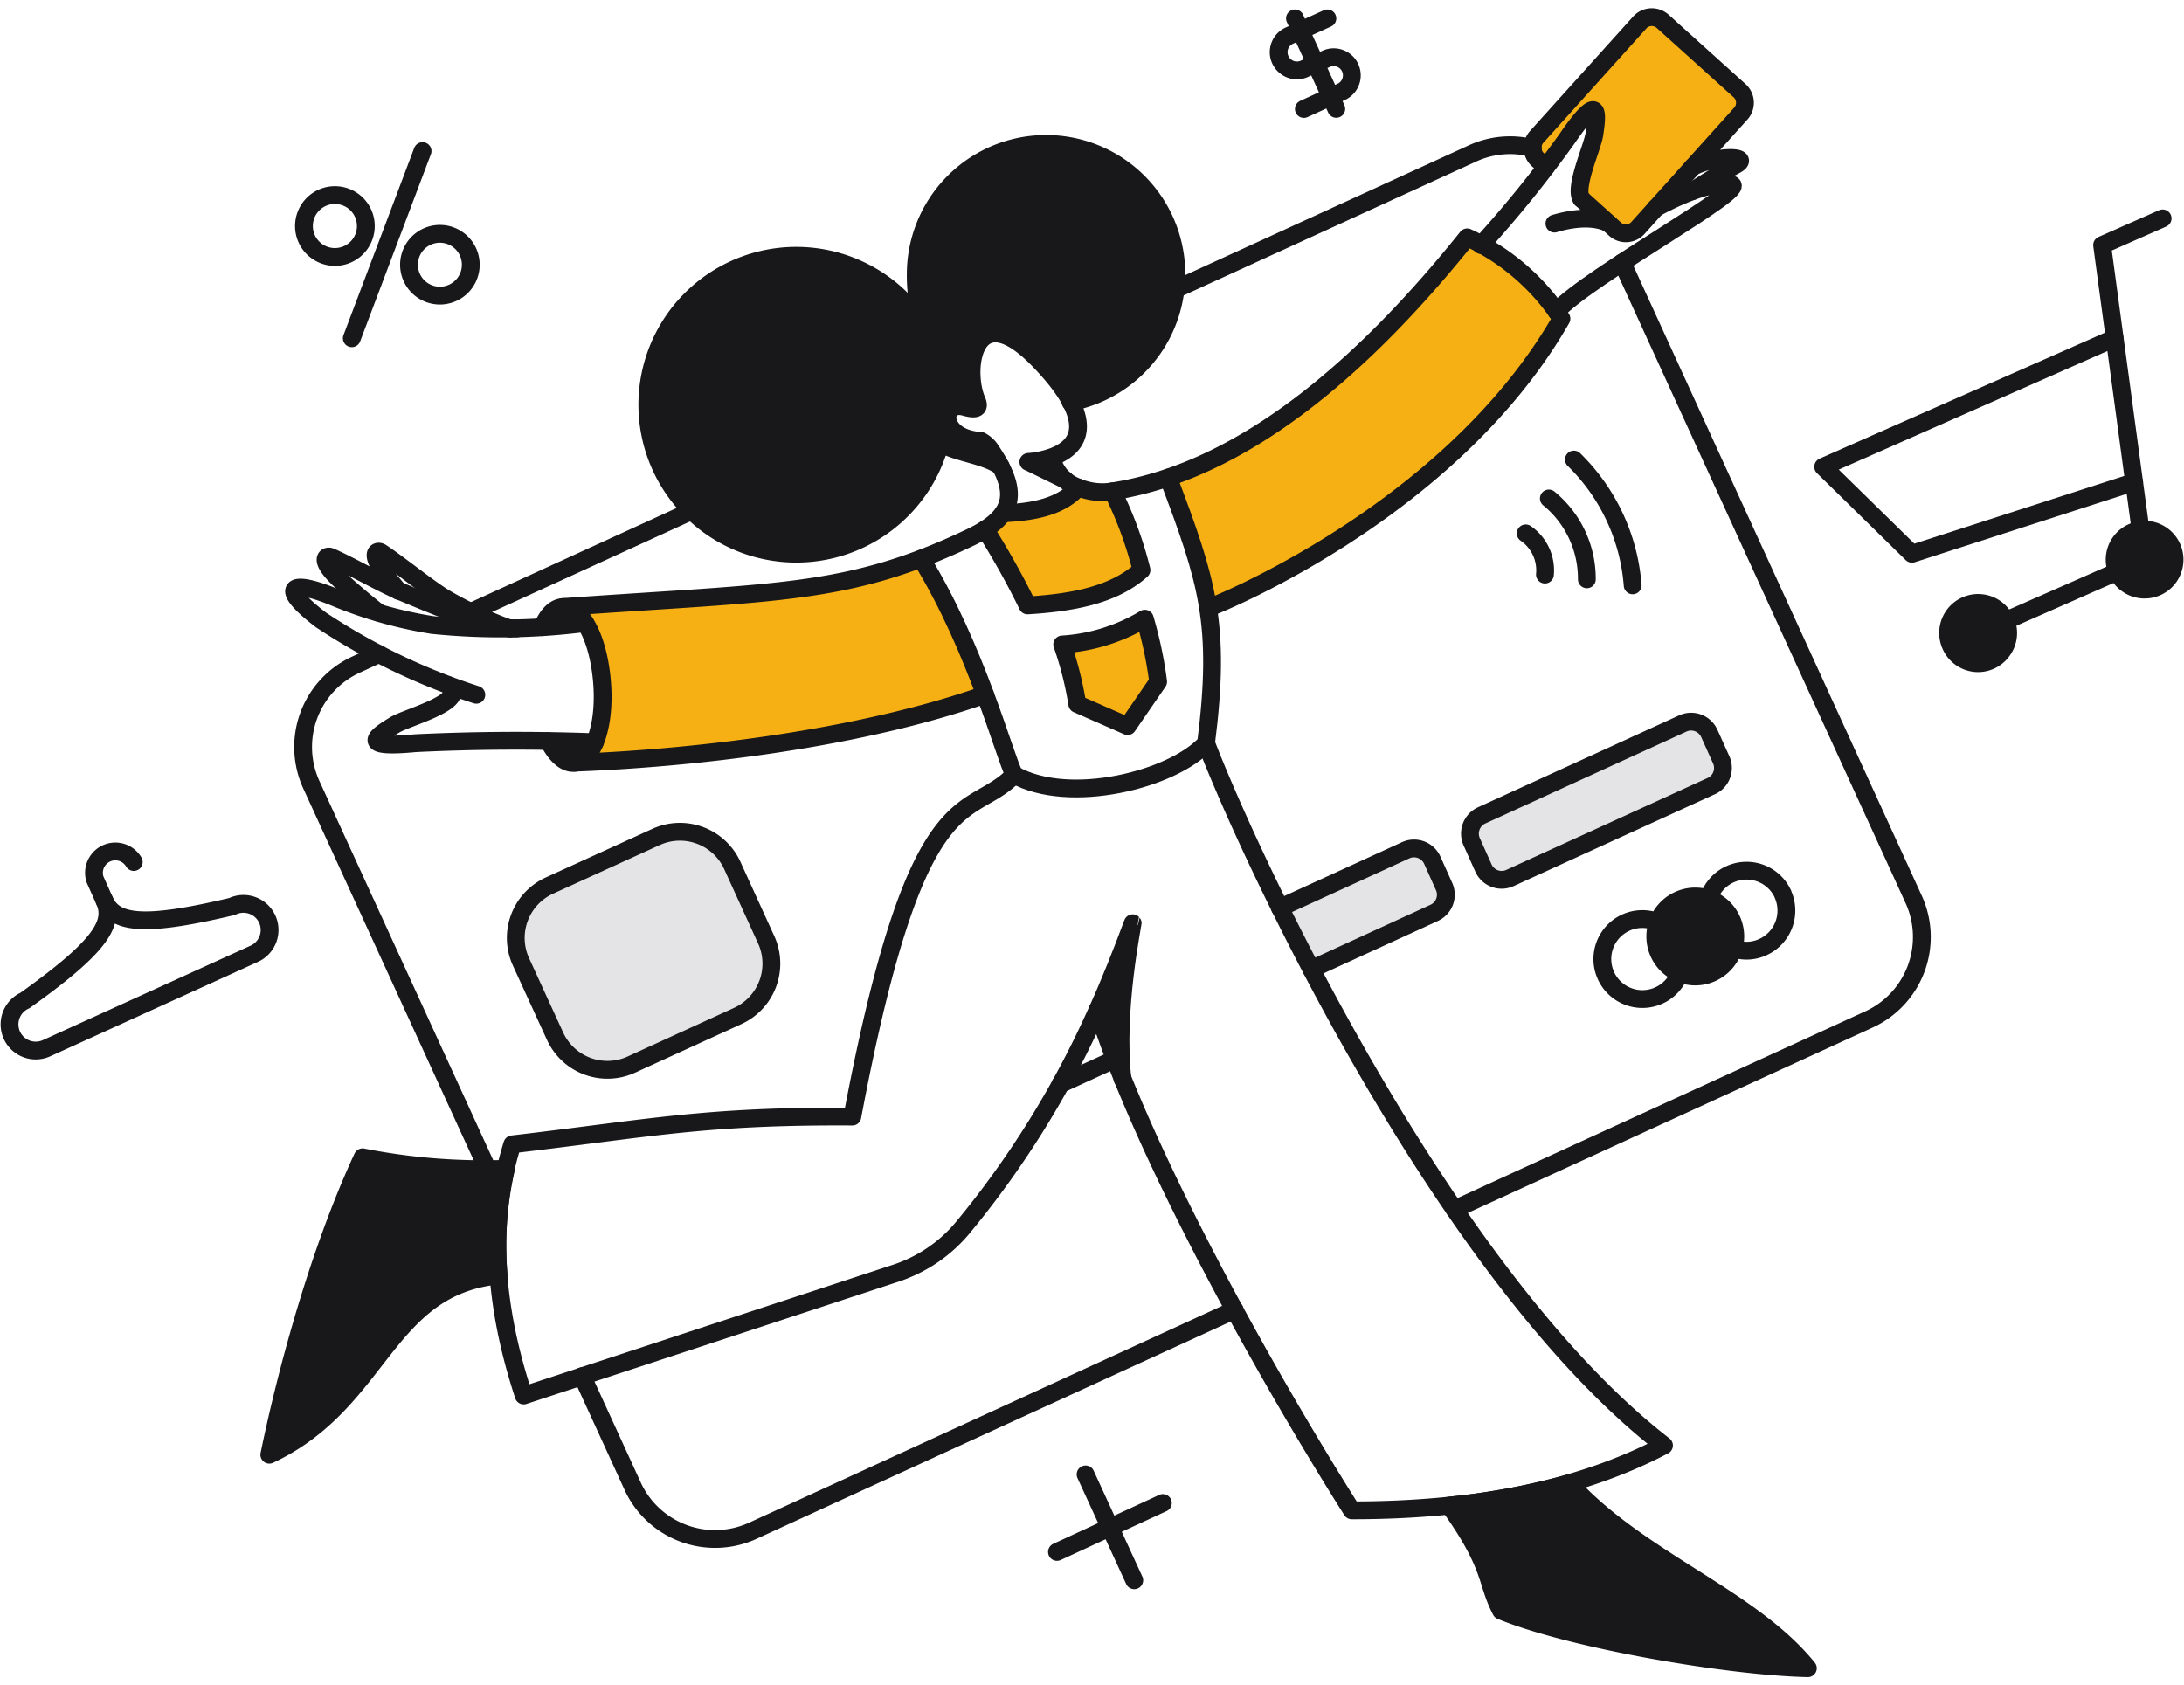 <svg xmlns="http://www.w3.org/2000/svg" width="184" height="142" fill="none">
    <path fill="#f7b013"
        d="M96.45 52.13a15.26 15.26 0 0 1-6.96 2.17c.57 1.63 1 3.3 1.27 5.01L95 61.17l2.58-3.74c-.24-1.8-.6-3.56-1.12-5.3ZM123.61 20C113 33.26 104.26 38.26 98.42 40.25c1.57 4.16 2.8 7.26 3.36 11 .02.03 20.36-7.9 29.77-24.39a18.88 18.88 0 0 0-7.94-6.84ZM93.72 41.4c-.99.17-2 .05-2.92-.34-1.33 1.55-3.61 2.08-6.3 2.17-.4.56-.91 1.03-1.5 1.38 1.3 2.07 2.48 4.2 3.54 6.4 4.22-.25 7.4-1.01 9.62-2.98a33.4 33.4 0 0 0-2.44-6.63ZM48.48 64.26c10.62-.4 24.24-2.11 34.53-5.73a65.92 65.92 0 0 0-5.38-11.45c-7.89 2.97-14.14 2.96-30.22 4.06 3.78-.2 4.6 12.63 1.07 13.12ZM133.24 16.76l2.83 2.55a1.36 1.36 0 0 0 1.92-.1l8.68-9.65a1.37 1.37 0 0 0-.11-1.92l-6.5-5.86a1.36 1.36 0 0 0-1.91.11l-8.69 9.65a1.36 1.36 0 0 0 .11 1.92l.67.6c1.02-1.5 3.27-4.65 4-4.83.51.72-.04 2.67-.54 4.42-.41 1.46-.78 2.78-.46 3.11Z" />
    <path fill="#18181B"
        d="M132.22 124.98c-3.31.91-6.7 1.54-10.12 1.88 3.72 5.2 3.05 6.36 4.36 8.85 6.04 2.48 19.37 4.72 25.85 4.85-4.82-5.99-14.23-9.12-20.09-15.58ZM42.63 98.48c-4.05.14-8.1-.18-12.08-.97-3.8 8.2-6.5 18.44-7.86 25.06 9.45-4.43 9.69-14.13 19.32-15.1a29.3 29.3 0 0 1 .62-9ZM49.3 52.5c-1.2.15-2.4.27-3.6.34.87-2.1 2.4-2.28 3.6-.35ZM50.12 62.54c-.96 2.4-2.68 2.27-3.9-.09 1.59 0 3 .04 3.9.1ZM145.81 77.34a3.38 3.38 0 1 0-6.13 2.82 3.38 3.38 0 0 0 6.13-2.82ZM95.43 77.8c-.95 2.51-1.92 4.92-2.97 7.25a87.59 87.59 0 0 0 2.1 5.86c-.66-5.71.89-13.1.87-13.12ZM88.15 12.15a11 11 0 0 0-10.98 10.98c-.02 1.65.27 3.28.85 4.82a12.56 12.56 0 1 0 1.2 9.4c1.58.88 3.72.99 5.08 1.96-.22-.45-1.11-2.07-1.64-2.14-3.55-.22-3.43-3.44-1.37-2.86.99.27 1.23.05 1.06-.44-1.22-2.64-.24-9.14 5-3.68a15.73 15.73 0 0 1 2.86 3.72 10.97 10.97 0 0 0-2.06-21.76ZM88.61 38.54c-.64.18-1.3.31-1.95.38l3.08 1.5c-.6-.46-1-1.13-1.13-1.88ZM178.37 48.17a2.52 2.52 0 1 0 4.62-2.03 2.52 2.52 0 0 0-4.62 2.03ZM164.34 54.35a2.51 2.51 0 0 0 4.3.55 2.53 2.53 0 1 0-4.3-.55Z" />
    <path stroke="#18181B" stroke-linecap="round" stroke-linejoin="round" stroke-width="1.5"
        d="m49.05 115.95 4.25 9.27a7.64 7.64 0 0 0 10.12 3.76l40.6-18.61M122.54 101.89l34.93-16a7.64 7.64 0 0 0 3.75-10.12l-24.56-53.65M129.14 12.48a7.6 7.6 0 0 0-5.09.45L99.1 24.35M39.67 51.56l18.62-8.52M31.94 55.1l-1.95.9a7.64 7.64 0 0 0-3.76 10.12l14.85 32.4" />
    <path fill="#E4E4E7"
        d="m110.48 81.66 10.36-4.75a1.68 1.68 0 0 0 .82-2.22l-1-2.23a1.69 1.69 0 0 0-2.23-.82l-10.6 4.85" />
    <path stroke="#18181B" stroke-linecap="round" stroke-linejoin="round" stroke-width="1.5"
        d="m110.48 81.66 10.36-4.75a1.68 1.68 0 0 0 .82-2.22l-1-2.23a1.69 1.69 0 0 0-2.23-.82l-10.6 4.85M93.92 89.25l-4.58 2.1M88.6 38.56a3.4 3.4 0 0 0 2.22 2.5c.92.38 1.93.5 2.91.34 11.93-1.85 22.33-11.98 29.88-21.4a18.89 18.89 0 0 1 7.94 6.85c-9.42 16.48-29.75 24.42-29.77 24.38" />
    <path stroke="#18181B" stroke-linecap="round" stroke-linejoin="round" stroke-width="1.5"
        d="M86.64 38.92s8.79-.4.88-8.57c-5.44-5.61-6.4.7-5.22 3.42.33.76-.29.73-1.02.52-2.07-.58-2.2 2.65 1.36 2.86.29.16.54.37.73.62 2.43 3.54 2.36 5.62-1.64 7.52-10.3 4.89-16.05 4.56-34.32 5.86M86.66 38.92l3.06 1.5M48.46 64.26c10.62-.4 24.24-2.11 34.53-5.73M49.3 52.5c-4.27.55-8.6.6-12.88.16a35.92 35.92 0 0 1-8.19-2.32c-3.86-1.59-4.81-.87-1.18 1.9a53.17 53.17 0 0 0 13.08 6.3" />
    <path stroke="#18181B" stroke-linecap="round" stroke-linejoin="round" stroke-width="1.5"
        d="M50.12 62.54a175.7 175.7 0 0 0-15.12.08c-4.92.47-3.26-.62-1.73-1.55 1.12-.67 6.35-2 4.44-3.36M31.9 51.62a61.97 61.97 0 0 1-2.95-2.48c-2.18-1.92-1.5-2.4-1.08-2.21 1.68.74 4.27 2.24 5.86 2.9 2.55 1.06 7.4 3.17 9.81 3.12" />
    <path stroke="#18181B" stroke-linecap="round" stroke-linejoin="round" stroke-width="1.5"
        d="M33.56 49.78c-.3-.39-.58-.7-.73-.88-1.83-2.25-1.1-2.6-.71-2.35 1.54 1.02 3.85 2.91 5.3 3.81 1.76 1.03 3.6 1.9 5.52 2.6M45.69 52.84c1.41-3.39 4.27-1.45 4.95 3.86.8 6.24-2.19 10.05-4.42 5.75M133.24 16.76c-.67-.9.92-4.36 1.08-5.42.27-1.77.5-3.75-2.3.35a99.24 99.24 0 0 1-7.24 8.96" />
    <path stroke="#18181B" stroke-linecap="round" stroke-linejoin="round" stroke-width="1.5"
        d="m133.24 16.76 2.83 2.55a1.36 1.36 0 0 0 1.92-.1l8.68-9.65a1.37 1.37 0 0 0-.11-1.92l-6.5-5.86a1.37 1.37 0 0 0-1.91.11l-8.69 9.65a1.36 1.36 0 0 0 .11 1.92l.67.6" />
    <path stroke="#18181B" stroke-linecap="round" stroke-linejoin="round" stroke-width="1.5"
        d="M131.13 26.23c2.84-3.05 16.5-10.44 14.7-10.7-2.12-.32-5.94 1.78-6.35 2.01" />
    <path stroke="#18181B" stroke-linecap="round" stroke-linejoin="round" stroke-width="1.5"
        d="M142.57 16.11c.43-.28 2.2-1.42 3.66-2.21 1.46-.8-1.71-.82-3.61.16M135.52 18.82c-.26-.15-1.7-.83-4.56.02M150.2 75.33a3.38 3.38 0 0 1-2.77 4.76 3.37 3.37 0 1 1 2.78-4.76Z" />
    <path stroke="#18181B" stroke-linecap="round" stroke-linejoin="round" stroke-width="1.5"
        d="M145.81 77.34a3.37 3.37 0 1 1-6.12 2.8 3.37 3.37 0 0 1 6.12-2.8Z" />
    <path stroke="#18181B" stroke-linecap="round" stroke-linejoin="round" stroke-width="1.5"
        d="M141.41 79.36a3.37 3.37 0 1 1-6.13 2.8 3.37 3.37 0 0 1 6.13-2.8Z" />
    <path fill="#E4E4E7" stroke="#18181B" stroke-linecap="round" stroke-linejoin="round" stroke-width="1.5"
        d="M55.27 70.52a4.85 4.85 0 0 1 6.42 2.39l2.86 6.27a4.85 4.85 0 0 1-2.39 6.42l-8.97 4.1a4.85 4.85 0 0 1-6.42-2.38l-2.88-6.28a4.85 4.85 0 0 1 2.39-6.42l8.99-4.1ZM144.19 66.23A1.68 1.68 0 0 0 145 64l-1-2.22a1.68 1.68 0 0 0-2.23-.82l-16.96 7.75a1.69 1.69 0 0 0-.82 2.22l1 2.23a1.68 1.68 0 0 0 2.22.82l16.97-7.75Z" />
    <path stroke="#18181B" stroke-linecap="round" stroke-linejoin="round" stroke-width="1.5"
        d="M178.37 48.17a2.52 2.52 0 1 0 4.62-2.03 2.52 2.52 0 0 0-4.62 2.03ZM164.34 54.35a2.51 2.51 0 0 0 4.3.55 2.53 2.53 0 1 0-4.3-.55ZM178.37 48.17l-9.41 4.14" />
    <path stroke="#18181B" stroke-linecap="round" stroke-linejoin="round" stroke-width="1.5"
        d="m182.2 18.4-5.1 2.25 3.24 24" />
    <path stroke="#18181B" stroke-linecap="round" stroke-linejoin="round" stroke-width="1.5"
        d="m179.8 40.62-18.72 6.04-7.48-7.33 24.55-10.84M92.47 85.09c1.06-2.34 2.02-4.78 2.96-7.3.02.02-1.53 7.4-.86 13.12M77.61 47.08c4.65 7.53 7.04 16.74 7.84 18.2 4.64 2.6 13.34.42 16.16-2.66 1.28-10.07.1-13.68-3.19-22.38" />
    <path stroke="#18181B" stroke-linecap="round" stroke-linejoin="round" stroke-width="1.5"
        d="M85.45 65.28c-3.84 3.98-8.15-.33-13.64 28.8-12.46-.07-16.98.97-28.65 2.34-2.07 6.62-1.48 13.73.96 21.16l31.37-10.31c2.2-.73 4.16-2.06 5.64-3.85a79.2 79.2 0 0 0 11.34-18.34c3.93 12.44 14.52 31.28 21.42 42.18 10.56 0 19.33-1.8 26.3-5.47-18.62-14.41-34.94-49.67-38.58-59.17M83 44.61c1.3 2.07 2.5 4.2 3.57 6.4 4.21-.25 7.4-1.01 9.6-2.98-.57-2.3-1.39-4.51-2.44-6.63M97.57 57.44 95 61.18l-4.24-1.86a28.7 28.7 0 0 0-1.27-5.02c2.46-.15 4.85-.9 6.96-2.17.51 1.73.89 3.51 1.12 5.3Z" />
    <path stroke="#18181B" stroke-linecap="round" stroke-linejoin="round" stroke-width="1.5"
        d="M132.22 124.98c5.86 6.46 15.27 9.6 20.09 15.58-6.48-.13-19.81-2.37-25.85-4.85-1.31-2.49-.64-3.65-4.36-8.85 3.42-.33 6.8-.96 10.12-1.88ZM42.63 98.48c-4.05.14-8.1-.18-12.08-.97-3.8 8.2-6.5 18.44-7.86 25.06 9.45-4.43 9.69-14.13 19.32-15.1-.26-3.01-.05-6.05.62-9ZM84.52 43.25c2.68-.1 4.96-.62 6.3-2.17M90.2 33.89A10.98 10.98 0 1 0 77.15 23.1c-.02 1.65.27 3.29.86 4.82a12.55 12.55 0 1 0 1.2 9.43c1.6.87 3.73.98 5.1 1.95M30.59 17.97a2.6 2.6 0 1 1-4.75 2.15 2.6 2.6 0 0 1 4.75-2.15ZM39.43 21.23a2.6 2.6 0 1 1-4.74 2.15 2.6 2.6 0 0 1 4.74-2.15ZM29.64 28.5l5.96-15.77M91.46 124.23l4.1 8.92M97.97 126.64l-8.92 4.12M128.54 44.94a3.78 3.78 0 0 1 1.62 3.47M130.49 42a8.73 8.73 0 0 1 3.2 6.81M132.6 38.72a16.58 16.58 0 0 1 4.95 10.6M111.83 1.55l-3.13 1.42a1.53 1.53 0 0 0-.47 2.56 1.53 1.53 0 0 0 1.74.23l1.75-.8A1.53 1.53 0 0 1 113 7.74l-3.15 1.44M109.1 1.55l3.48 7.62M11.27 72.63a1.8 1.8 0 0 0-3.26 1.48l.8 1.79" />
    <path stroke="#18181B" stroke-linecap="round" stroke-linejoin="round" stroke-width="1.5"
        d="M21.38 80.38a2.2 2.2 0 1 0-1.83-4c-7.33 1.74-9.85 1.49-10.74-.48.9 1.97-.59 4.03-6.71 8.4a2.2 2.2 0 0 0 1.82 4.02l17.46-7.94Z" />
</svg>